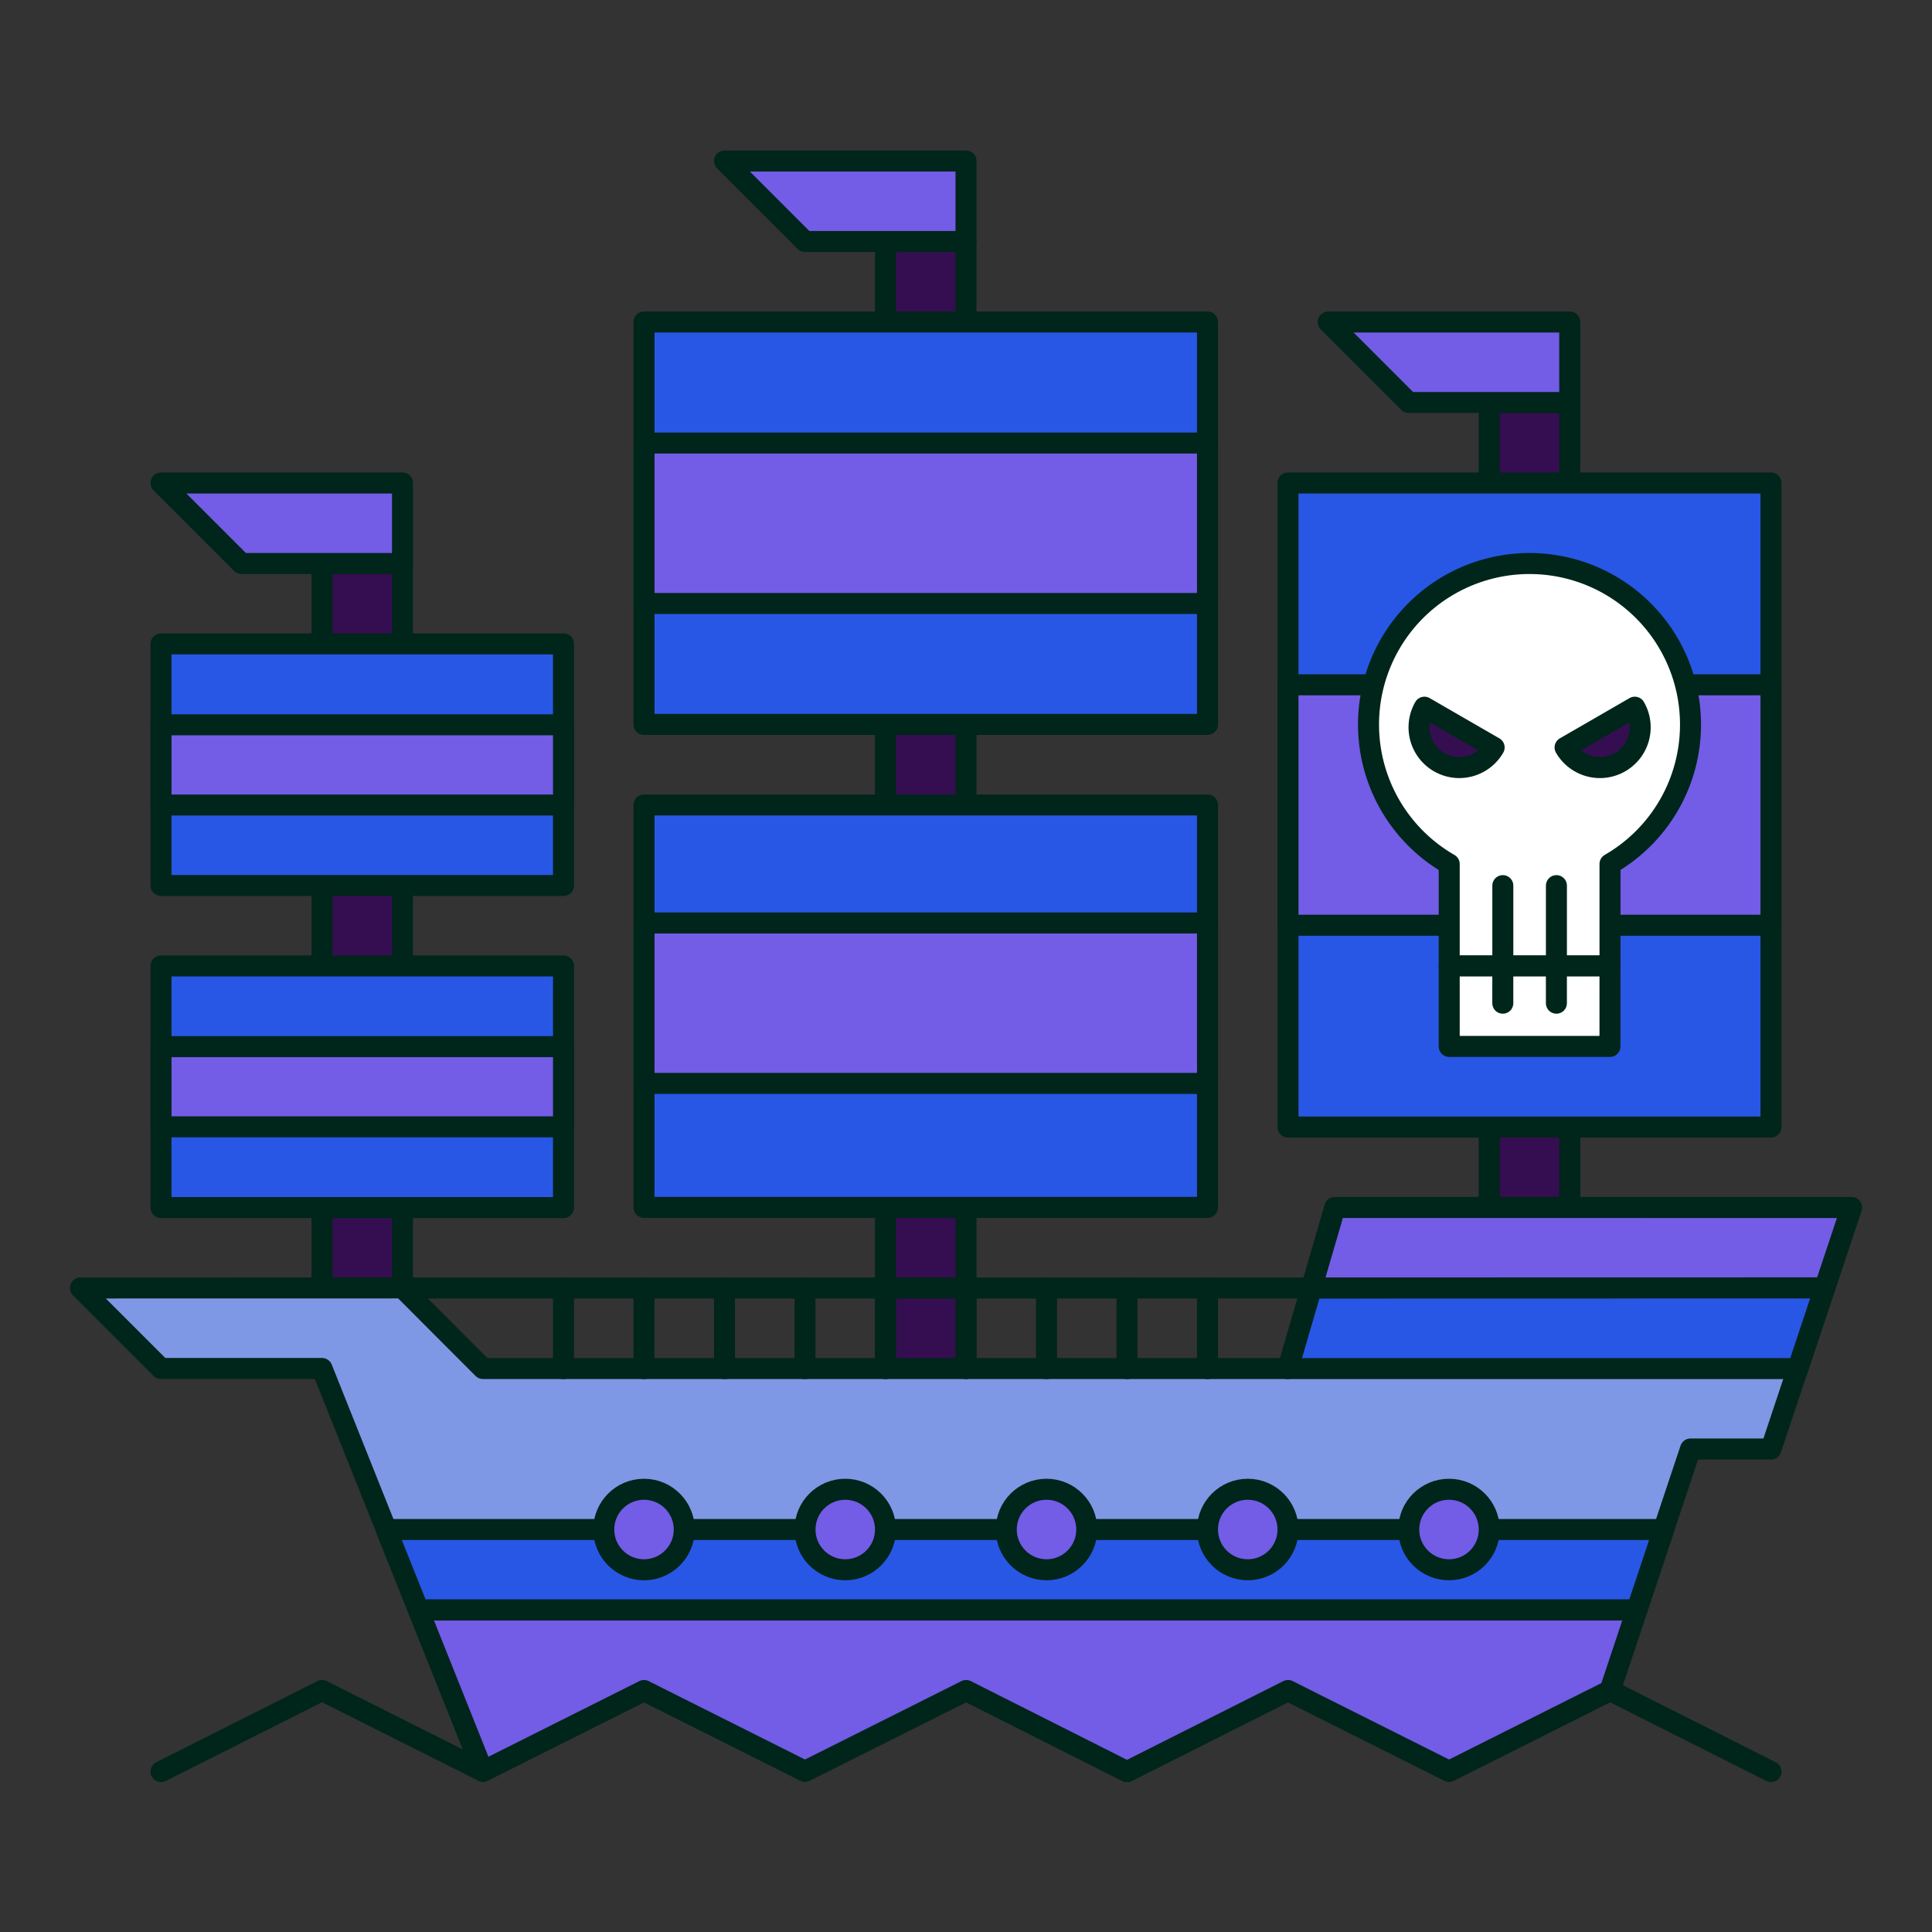 <svg xmlns="http://www.w3.org/2000/svg" xmlns:xlink="http://www.w3.org/1999/xlink" width="92" height="92" viewBox="0 0 92 92"><rect x="0" y="0" width="92" height="92" fill="#333333" stroke="none"/><defs><clipPath id="b"><rect width="92" height="92"/></clipPath></defs><g id="a" clip-path="url(#b)"><g transform="translate(-147 -1361)"><rect width="3.833" height="57.5" transform="translate(189.167 1372.5)" stroke-width="1" stroke="#00251a" stroke-linecap="round" stroke-linejoin="round" fill="#350e51"/><rect width="3.833" height="34.495" transform="translate(162.333 1387.838)" stroke-width="1" stroke="#00251a" stroke-linecap="round" stroke-linejoin="round" fill="#350e51"/><rect width="3.833" height="38.331" transform="translate(217.917 1380.164)" stroke-width="1" stroke="#00251a" stroke-linecap="round" stroke-linejoin="round" fill="#350e51"/><path d="M150.833,1422.333l3.833,3.833h7.667l5.863,14.675,1.8,4.5,7.67-3.846,7.667,3.8,7.672-3.8,7.661,3.8,7.667-3.8,7.67,3.846,7.663-3.846L227.5,1430h3.833l3.833-11.5h-24.6l-2.238,7.669H170l-3.833-3.839Z" fill="#7e98e6" stroke="#00251a" stroke-linecap="round" stroke-linejoin="round" stroke-width="1"/><path d="M154.667,1445.362l7.667-3.862,7.663,3.846,7.67-3.846,7.667,3.846,7.672-3.846,7.662,3.862,7.666-3.862,7.67,3.846,7.663-3.846,7.667,3.862" fill="none" stroke="#00251a" stroke-linecap="round" stroke-linejoin="round" stroke-width="1"/><line x2="43.287" transform="translate(166.167 1422.333)" stroke-width="1" stroke="#00251a" stroke-linecap="round" stroke-linejoin="round" fill="none"/><line y2="3.833" transform="translate(173.833 1422.339)" stroke-width="1" stroke="#00251a" stroke-linecap="round" stroke-linejoin="round" fill="none"/><line y2="3.833" transform="translate(177.667 1422.339)" stroke-width="1" stroke="#00251a" stroke-linecap="round" stroke-linejoin="round" fill="none"/><line y2="3.833" transform="translate(181.5 1422.339)" stroke-width="1" stroke="#00251a" stroke-linecap="round" stroke-linejoin="round" fill="none"/><line y2="3.833" transform="translate(185.333 1422.339)" stroke-width="1" stroke="#00251a" stroke-linecap="round" stroke-linejoin="round" fill="none"/><line y2="3.833" transform="translate(189.167 1422.339)" stroke-width="1" stroke="#00251a" stroke-linecap="round" stroke-linejoin="round" fill="none"/><line y2="3.833" transform="translate(193 1422.339)" stroke-width="1" stroke="#00251a" stroke-linecap="round" stroke-linejoin="round" fill="none"/><line y2="3.833" transform="translate(196.833 1422.339)" stroke-width="1" stroke="#00251a" stroke-linecap="round" stroke-linejoin="round" fill="none"/><line y2="3.833" transform="translate(200.667 1422.339)" stroke-width="1" stroke="#00251a" stroke-linecap="round" stroke-linejoin="round" fill="none"/><line y2="3.833" transform="translate(204.5 1422.339)" stroke-width="1" stroke="#00251a" stroke-linecap="round" stroke-linejoin="round" fill="none"/><rect width="26.833" height="19.162" transform="translate(177.667 1399.332)" stroke-width="1" stroke="#00251a" stroke-linecap="round" stroke-linejoin="round" fill="#2857e6"/><rect width="23" height="30.669" transform="translate(208.333 1384)" stroke-width="1" stroke="#00251a" stroke-linecap="round" stroke-linejoin="round" fill="#2857e6"/><rect width="23" height="11.449" transform="translate(208.333 1393.61)" stroke-width="1" stroke="#00251a" stroke-linecap="round" stroke-linejoin="round" fill="#735ce6"/><rect width="26.833" height="7.64" transform="translate(177.667 1404.951)" stroke-width="1" stroke="#00251a" stroke-linecap="round" stroke-linejoin="round" fill="#735ce6"/><rect width="19.167" height="11.505" transform="translate(154.667 1406.998)" stroke-width="1" stroke="#00251a" stroke-linecap="round" stroke-linejoin="round" fill="#2857e6"/><rect width="19.167" height="11.505" transform="translate(154.667 1391.662)" stroke-width="1" stroke="#00251a" stroke-linecap="round" stroke-linejoin="round" fill="#2857e6"/><rect width="26.833" height="19.163" transform="translate(177.667 1376.333)" stroke-width="1" stroke="#00251a" stroke-linecap="round" stroke-linejoin="round" fill="#2857e6"/><path d="M185.333,1372.5H193v-3.833H181.5Z" fill="#735ce6" stroke="#00251a" stroke-linecap="round" stroke-linejoin="round" stroke-width="1"/><path d="M214.083,1380.167h7.667v-3.833h-11.5Z" fill="#735ce6" stroke="#00251a" stroke-linecap="round" stroke-linejoin="round" stroke-width="1"/><path d="M158.5,1387.833h7.667V1384h-11.5Z" fill="#735ce6" stroke="#00251a" stroke-linecap="round" stroke-linejoin="round" stroke-width="1"/><path d="M233.891,1422.328l-24.438.005-1.12,3.839H232.61Z" fill="#2857e6" stroke="#00251a" stroke-linecap="round" stroke-linejoin="round" stroke-width="1"/><path d="M224.944,1437.667H166.928l-1.532-3.833h60.826Z" fill="#2857e6" stroke="#00251a" stroke-linecap="round" stroke-linejoin="round" stroke-width="1"/><circle cx="1.917" cy="1.917" r="1.917" transform="translate(214.083 1431.917)" fill="#735ce6" stroke="#00251a" stroke-linecap="round" stroke-linejoin="round" stroke-width="1"/><circle cx="1.917" cy="1.917" r="1.917" transform="translate(204.5 1431.917)" fill="#735ce6" stroke="#00251a" stroke-linecap="round" stroke-linejoin="round" stroke-width="1"/><circle cx="1.917" cy="1.917" r="1.917" transform="translate(194.917 1431.917)" fill="#735ce6" stroke="#00251a" stroke-linecap="round" stroke-linejoin="round" stroke-width="1"/><circle cx="1.917" cy="1.917" r="1.917" transform="translate(185.333 1431.917)" fill="#735ce6" stroke="#00251a" stroke-linecap="round" stroke-linejoin="round" stroke-width="1"/><circle cx="1.917" cy="1.917" r="1.917" transform="translate(175.75 1431.917)" fill="#735ce6" stroke="#00251a" stroke-linecap="round" stroke-linejoin="round" stroke-width="1"/><path d="M227.5,1395.506a7.666,7.666,0,1,0-11.49,6.639V1407h7.657v-4.858A7.658,7.658,0,0,0,227.5,1395.506Z" fill="#fff" stroke="#00251a" stroke-linecap="round" stroke-linejoin="round" stroke-width="1"/><path d="M216.489,1395.635l-1.659-.959a1.916,1.916,0,0,0,3.319,1.917Z" fill="#350e51" stroke="#00251a" stroke-linecap="round" stroke-linejoin="round" stroke-width="1"/><path d="M223.188,1395.635l-1.66.958a1.916,1.916,0,0,0,3.319-1.917Z" fill="#350e51" stroke="#00251a" stroke-linecap="round" stroke-linejoin="round" stroke-width="1"/><rect width="7.656" height="3.833" transform="translate(216.01 1406.997)" stroke-width="1" stroke="#00251a" stroke-linecap="round" stroke-linejoin="round" fill="#fff"/><line y2="3.823" transform="translate(218.563 1403.173)" stroke-width="1" stroke="#00251a" stroke-linecap="round" stroke-linejoin="round" fill="none"/><line y2="3.823" transform="translate(221.115 1403.173)" stroke-width="1" stroke="#00251a" stroke-linecap="round" stroke-linejoin="round" fill="none"/><line y2="1.774" transform="translate(218.562 1406.997)" stroke-width="1" stroke="#00251a" stroke-linecap="round" stroke-linejoin="round" fill="none"/><line y2="1.774" transform="translate(221.114 1406.997)" stroke-width="1" stroke="#00251a" stroke-linecap="round" stroke-linejoin="round" fill="none"/><rect width="26.833" height="7.64" transform="translate(177.667 1382.097)" stroke-width="1" stroke="#00251a" stroke-linecap="round" stroke-linejoin="round" fill="#735ce6"/><rect width="19.167" height="3.82" transform="translate(154.667 1395.515)" stroke-width="1" stroke="#00251a" stroke-linecap="round" stroke-linejoin="round" fill="#735ce6"/><rect width="19.167" height="3.82" transform="translate(154.667 1410.84)" stroke-width="1" stroke="#00251a" stroke-linecap="round" stroke-linejoin="round" fill="#735ce6"/><path d="M224.944,1437.667H166.928l3.068,7.679,7.67-3.846,7.667,3.846,7.672-3.846,7.662,3.862,7.666-3.862,7.67,3.846,7.663-3.846Z" fill="#735ce6" stroke="#00251a" stroke-linecap="round" stroke-linejoin="round" stroke-width="1"/><path d="M210.571,1418.5l-1.118,3.831,24.438-.005,1.275-3.825Z" fill="#735ce6" stroke="#00251a" stroke-linecap="round" stroke-linejoin="round" stroke-width="1"/></g><rect width="92" height="92" fill="none"/></g></svg>